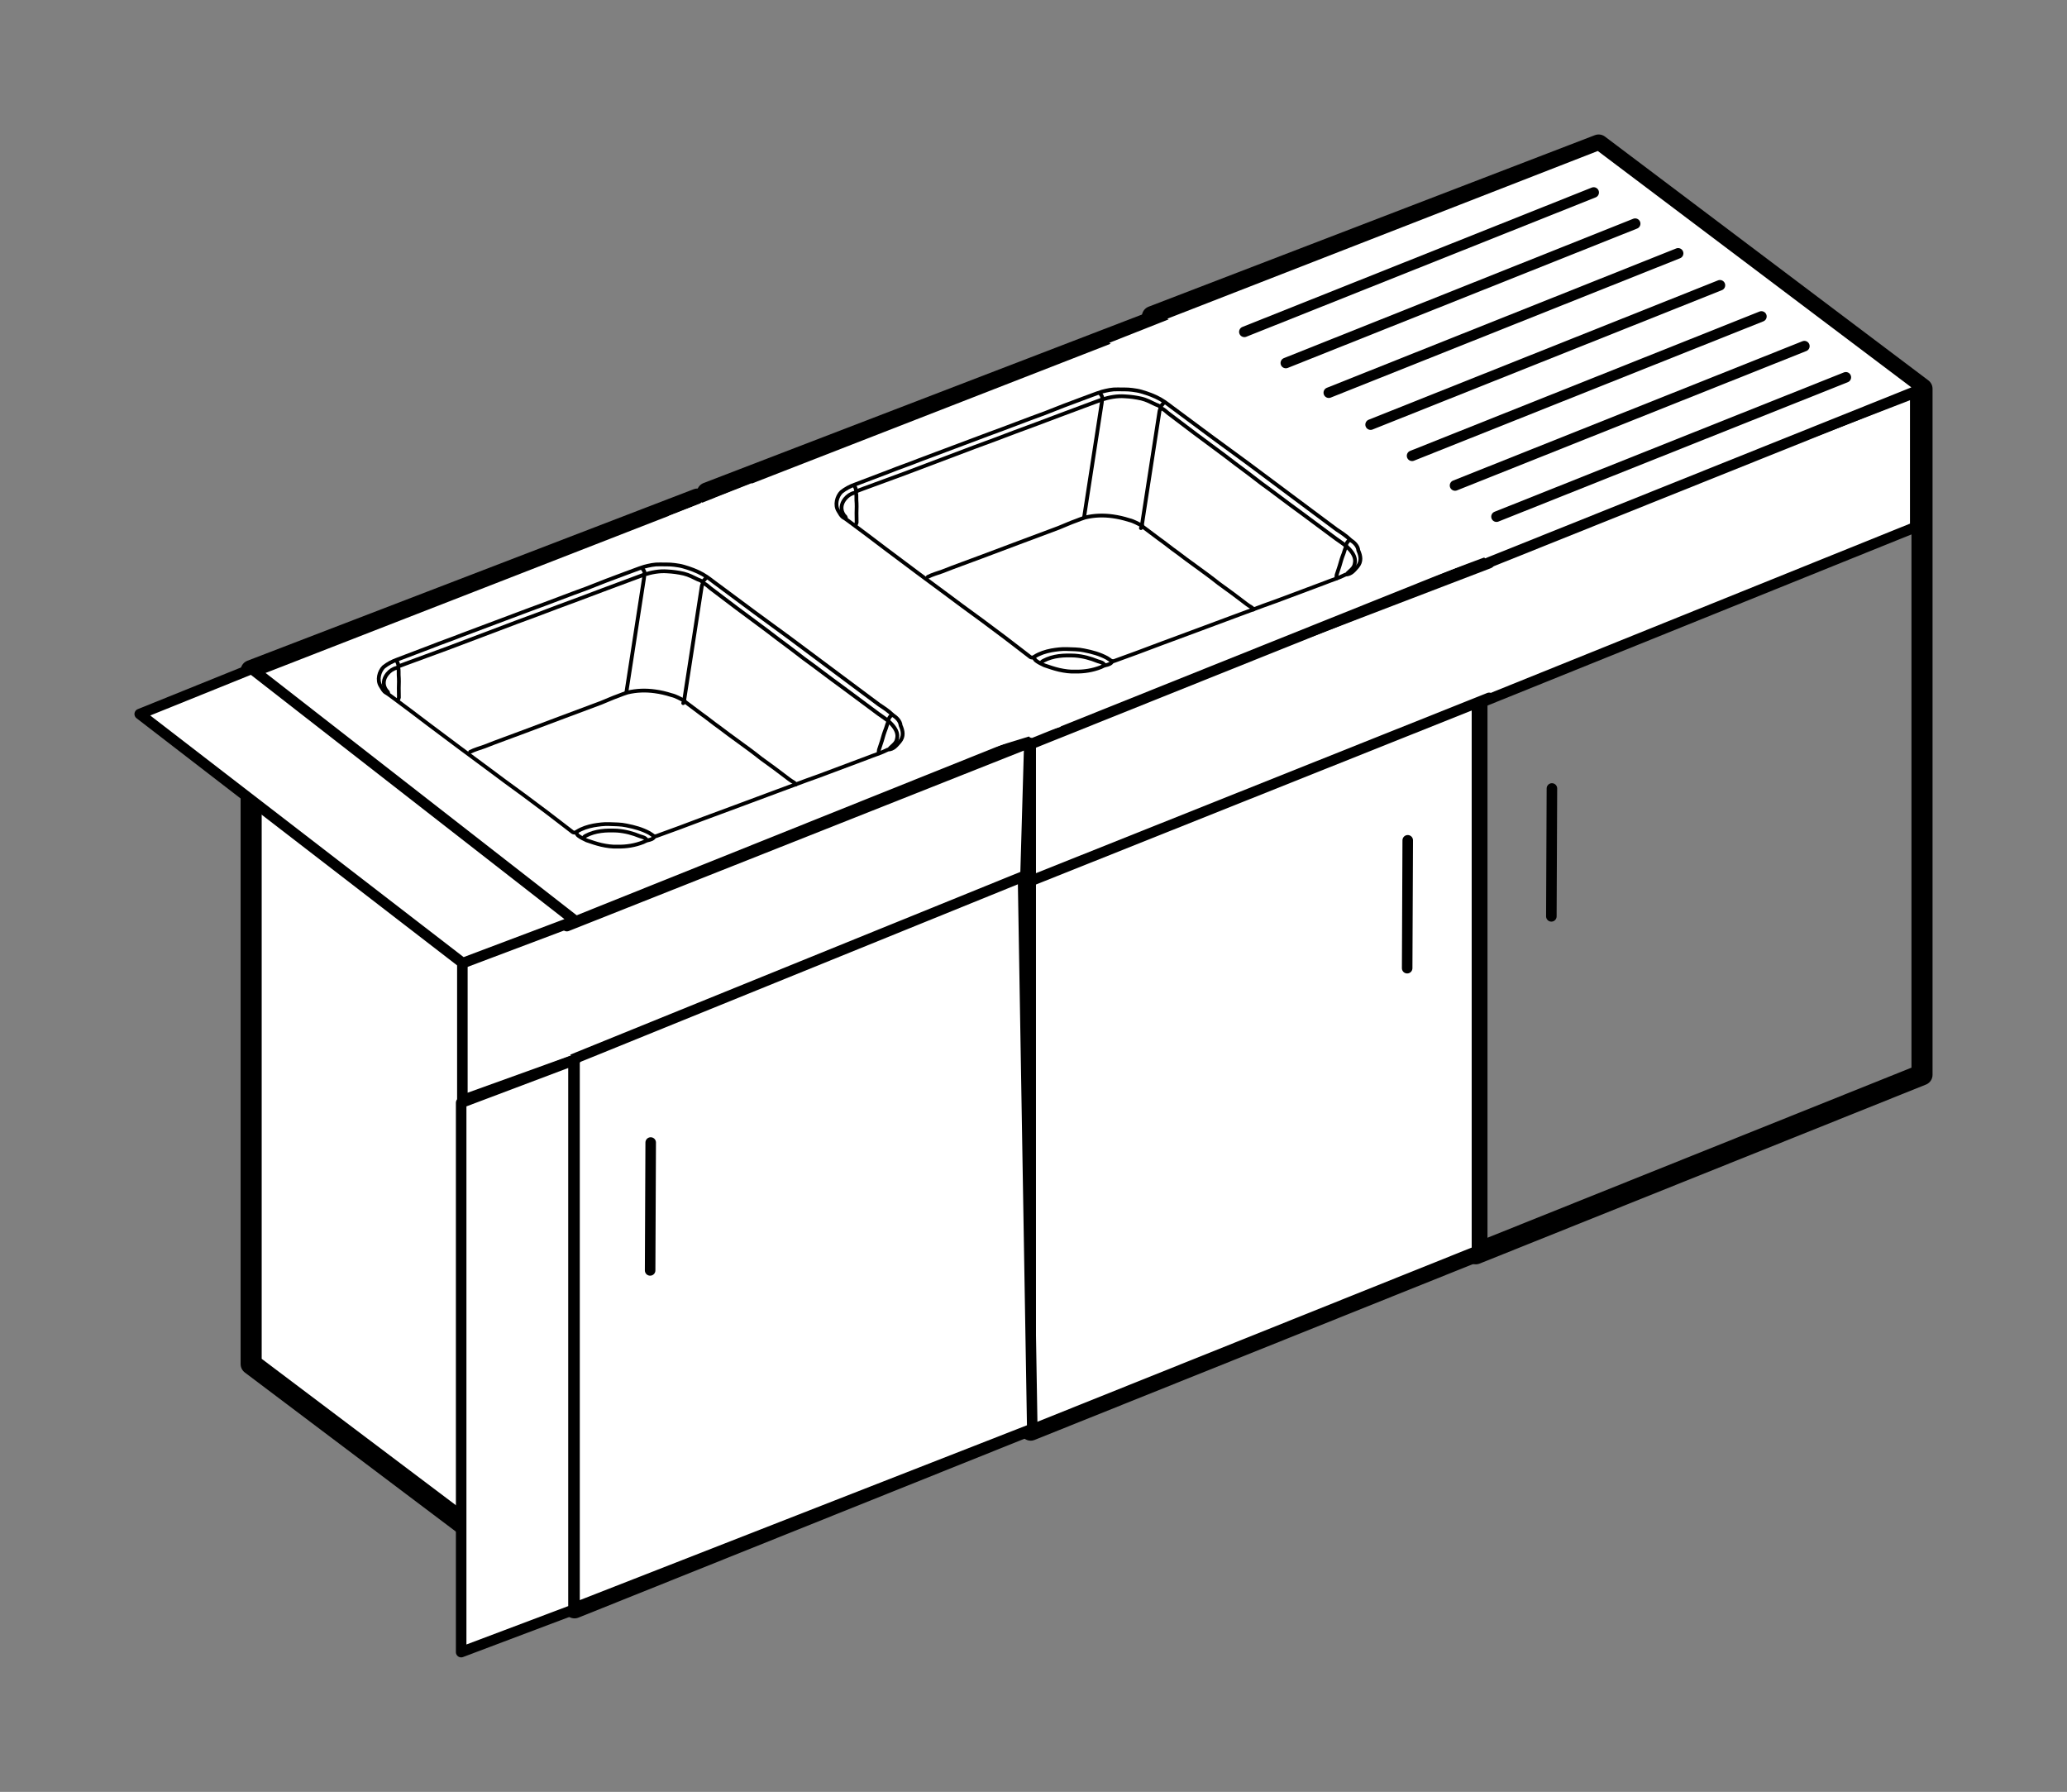 <?xml version="1.0" encoding="UTF-8" standalone="no"?>
<!-- Created with Inkscape (http://www.inkscape.org/) -->

<svg
   xmlns:dc="http://purl.org/dc/elements/1.1/"
   xmlns:cc="http://creativecommons.org/ns#"
   xmlns:rdf="http://www.w3.org/1999/02/22-rdf-syntax-ns#"
   xmlns:svg="http://www.w3.org/2000/svg"
   xmlns="http://www.w3.org/2000/svg"
   xmlns:sodipodi="http://sodipodi.sourceforge.net/DTD/sodipodi-0.dtd"
   xmlns:inkscape="http://www.inkscape.org/namespaces/inkscape"
   width="153.73mm"
   height="133.243mm"
   viewBox="0 0 544.712 472.121"
   id="svg5268"
   version="1.1"
   inkscape:version="0.91 r13725"
   sodipodi:docname="D.svg">
  <rect x="0" y="0" width="544.712" height="472.121" fill="#808080" stroke="none"/>
  <defs
     id="defs5270" />
  <sodipodi:namedview
     id="base"
     pagecolor="#ffffff"
     bordercolor="#666666"
     borderopacity="1.0"
     inkscape:pageopacity="0.0"
     inkscape:pageshadow="2"
     inkscape:zoom="0.35"
     inkscape:cx="299.83223"
     inkscape:cy="253.5285"
     inkscape:document-units="px"
     inkscape:current-layer="layer1"
     showgrid="false"
     inkscape:window-width="798"
     inkscape:window-height="879"
     inkscape:window-x="800"
     inkscape:window-y="19"
     inkscape:window-maximized="0"
     fit-margin-top="10"
     fit-margin-left="10"
     fit-margin-right="10"
     fit-margin-bottom="10" />
  <g
     inkscape:label="Layer 1"
     inkscape:groupmode="layer"
     id="layer1"
     transform="translate(200.166,-279.423)">
    <path
       inkscape:connector-curvature="0"
       style="fill:none;fill-opacity:1;fill-rule:evenodd;stroke:#000000;stroke-width:5.554;stroke-linecap:round;stroke-linejoin:round;stroke-miterlimit:4;stroke-dasharray:none;stroke-opacity:1"
       d="m 221.119,317.633 85.218,64.227 0,180.751 -117.6,47.16 -85.218,-64.227 0,-182.719 z"
       id="path3284-4-0"
       sodipodi:nodetypes="ccccccc" />
    <path
       inkscape:connector-curvature="0"
       style="fill:none;fill-rule:evenodd;stroke:#000000;stroke-width:2.777;stroke-linecap:round;stroke-linejoin:round;stroke-miterlimit:4;stroke-dasharray:none;stroke-opacity:1"
       d="M 306.336,562.611 189.241,608.761 188.736,429.02 306.336,381.86 Z"
       id="path3232-7-9"
       sodipodi:nodetypes="ccccc" />
    <path
       inkscape:connector-curvature="0"
       style="fill:#ffffff;fill-opacity:1;fill-rule:evenodd;stroke:#000000;stroke-width:2.777;stroke-linecap:round;stroke-linejoin:round;stroke-miterlimit:4;stroke-dasharray:none;stroke-opacity:1"
       d="m 304.556,418.33 -115.82,46.744 0,-37.454 115.82,-44.776 z"
       id="path3246-4-7"
       sodipodi:nodetypes="ccccc" />
    <path
       inkscape:connector-curvature="0"
       style="fill:#ffffff;fill-opacity:1;fill-rule:evenodd;stroke:#000000;stroke-width:2.777;stroke-linecap:round;stroke-linejoin:round;stroke-miterlimit:4;stroke-dasharray:none;stroke-opacity:1"
       d="m 306.336,381.86 -85.218,-64.227 -117.509,45.77 85.127,65.617 117.6,-47.16 z"
       id="path3230-9-0"
       sodipodi:nodetypes="ccccc" />
    <path
       inkscape:connector-curvature="0"
       style="fill:none;fill-rule:evenodd;stroke:#000000;stroke-width:2.777;stroke-linecap:round;stroke-linejoin:round;stroke-miterlimit:4;stroke-dasharray:none;stroke-opacity:1"
       d="m 208.659,520.865 0.149,-33.695"
       id="path3280-6-6-1"
       sodipodi:nodetypes="cc" />
    <path
       inkscape:connector-curvature="0"
       style="fill:#ffffff;fill-opacity:1;fill-rule:evenodd;stroke:#000000;stroke-width:5.554;stroke-linecap:round;stroke-linejoin:round;stroke-miterlimit:4;stroke-dasharray:none;stroke-opacity:1"
       d="m 103.835,364.096 85.218,64.227 0,180.751 -117.6,47.16 -85.218,-64.227 0,-182.719 z"
       id="path3284-7"
       sodipodi:nodetypes="ccccccc" />
    <path
       inkscape:connector-curvature="0"
       style="fill:#ffffff;fill-rule:evenodd;stroke:#000000;stroke-width:2.777;stroke-linecap:round;stroke-linejoin:round;stroke-miterlimit:4;stroke-dasharray:none;stroke-opacity:1"
       d="m 189.053,609.074 -117.6,47.16 0,-180.751 117.6,-47.16 z"
       id="path3232-79"
       sodipodi:nodetypes="ccccc" />
    <path
       inkscape:connector-curvature="0"
       style="fill:#ffffff;fill-opacity:1;fill-rule:evenodd;stroke:#000000;stroke-width:2.777;stroke-linecap:round;stroke-linejoin:round;stroke-miterlimit:4;stroke-dasharray:none;stroke-opacity:1"
       d="m 192.262,463.298 -120.81,48.239 0,-37.454 120.81,-46.271"
       id="path3246-2"
       sodipodi:nodetypes="cccc" />
    <path
       inkscape:connector-curvature="0"
       style="fill:#ffffff;fill-opacity:1;fill-rule:evenodd;stroke:#000000;stroke-width:2.777;stroke-linecap:round;stroke-linejoin:round;stroke-miterlimit:4;stroke-dasharray:none;stroke-opacity:1"
       d="M 71.453,475.483 189.053,428.322 103.835,364.096 -13.674,409.866"
       id="path3230-97"
       sodipodi:nodetypes="cccc" />
    <path
       inkscape:connector-curvature="0"
       style="fill:#ffffff;fill-rule:evenodd;stroke:#000000;stroke-width:2.777;stroke-linecap:round;stroke-linejoin:round;stroke-miterlimit:4;stroke-dasharray:none;stroke-opacity:1"
       d="m 170.661,534.522 0.149,-33.695"
       id="path3280-6-0"
       sodipodi:nodetypes="cc" />
    <path
       inkscape:connector-curvature="0"
       style="fill:#ffffff;fill-opacity:1;fill-rule:evenodd;stroke:#000000;stroke-width:5.554;stroke-linecap:round;stroke-linejoin:round;stroke-miterlimit:4;stroke-dasharray:none;stroke-opacity:1"
       d="m -16.38,410.919 85.218,64.227 0,180.751 -117.6,47.16 -85.218,-64.227 0,-182.719 z"
       id="path3284-4"
       sodipodi:nodetypes="ccccccc" />
    <path
       inkscape:connector-curvature="0"
       style="fill:#ffffff;fill-rule:evenodd;stroke:#000000;stroke-width:2.777;stroke-linecap:round;stroke-linejoin:round;stroke-miterlimit:4;stroke-dasharray:none;stroke-opacity:1"
       d="m 71.868,655.897 -120.631,47.16 0,-180.751 117.6,-47.16 z"
       id="path3232-7"
       sodipodi:nodetypes="ccccc" />
    <path
       inkscape:connector-curvature="0"
       style="fill:#ffffff;fill-opacity:1;fill-rule:evenodd;stroke:#000000;stroke-width:2.777;stroke-linecap:round;stroke-linejoin:round;stroke-miterlimit:4;stroke-dasharray:none;stroke-opacity:1"
       d="M -50.783,523.432 71.098,475.12 70.087,510.101 -51.288,559.37"
       id="path3246-4"
       sodipodi:nodetypes="cccc" />
    <path
       inkscape:connector-curvature="0"
       style="fill:#ffffff;fill-opacity:1;fill-rule:evenodd;stroke:#000000;stroke-width:2.777;stroke-linecap:round;stroke-linejoin:round;stroke-miterlimit:4;stroke-dasharray:none;stroke-opacity:1"
       d="m -16.38,410.919 -117.509,45.77 85.127,65.617 117.6,-47.16"
       id="path3230-9"
       sodipodi:nodetypes="cccc" />
    <path
       inkscape:connector-curvature="0"
       style="fill:#ffffff;fill-rule:evenodd;stroke:#000000;stroke-width:2.777;stroke-linecap:round;stroke-linejoin:round;stroke-miterlimit:4;stroke-dasharray:none;stroke-opacity:1"
       d="m -28.84,614.151 0.149,-33.695"
       id="path3280-6-6"
       sodipodi:nodetypes="cc" />
    <g
       id="g4451"
       transform="translate(172.857,10)"
       style="stroke-width:1;stroke-miterlimit:100;stroke-dasharray:none">
      <path
         style="fill:none;stroke:#000000;stroke-width:1;stroke-linecap:round;stroke-linejoin:round;stroke-miterlimit:100;stroke-dasharray:none"
         inkscape:connector-curvature="0"
         id="path4436-3"
         d="m -17.139,411.689 c -1.086,-1.064 -2.347,-1.891 -3.608,-2.718 -3.608,-2.718 -7.353,-5.455 -10.961,-8.174 -4.113,-3.049 -8.342,-6.245 -12.455,-9.294 -3.124,-2.259 -6.111,-4.5 -9.235,-6.76 -3.24,-2.406 -6.48,-4.812 -9.72,-7.218 -1.378,-0.974 -2.599,-2.057 -4.133,-2.921 -1.533,-0.864 -3.242,-1.491 -4.971,-1.989 -0.796,-0.24 -1.613,-0.352 -2.429,-0.464 -1.36,-0.186 -2.624,-0.098 -3.868,-0.138 -1.38,-0.058 -2.82,0.268 -4.123,0.612 -1.751,0.545 -3.386,1.237 -5.001,1.8 -3.386,1.237 -6.636,2.492 -10.042,3.857 -5.001,1.8 -9.886,3.747 -14.887,5.548 -6.052,2.31 -12.085,4.493 -18.137,6.803 -2.666,1.074 -5.449,2.001 -8.115,3.074 -2.958,1.164 -5.896,2.201 -8.854,3.365 -1.323,0.473 -2.53,1.092 -3.641,1.987 -1.15,1.151 -1.778,3.419 -0.772,4.996 0.445,0.715 0.754,1.412 1.395,1.761 0.641,0.349 1.125,0.808 1.63,1.139 3.24,2.406 6.48,4.812 9.584,7.2 2.735,2.075 5.607,4.169 8.342,6.245 2.988,2.241 6.111,4.5 9.099,6.741 3.356,2.553 6.868,4.996 10.224,7.549 2.367,1.763 4.734,3.527 6.964,5.271 0.989,0.79 2.115,1.598 3.104,2.388 0.485,0.459 0.913,0.387 1.38,0.058 1.383,-0.857 2.842,-1.311 4.417,-1.619 1.284,-0.217 2.703,-0.414 4.083,-0.356 1.516,0.077 3.052,0.026 4.529,0.359 2.157,0.426 4.158,0.962 6.079,2.01 0.252,0.165 0.505,0.331 0.757,0.496 0.485,0.459 0.913,0.387 1.36,0.186 1.907,-0.654 3.834,-1.437 5.741,-2.091 2.219,-0.873 4.417,-1.619 6.636,-2.492 3.094,-1.146 6.188,-2.292 9.282,-3.438 3.386,-1.237 6.636,-2.492 10.022,-3.729 1.323,-0.473 2.802,-1.055 4.125,-1.528 2.355,-0.855 4.573,-1.728 6.772,-2.473 4.125,-1.528 8.407,-3.165 12.532,-4.693 1.927,-0.783 3.814,-1.309 5.624,-2.238 1.536,-0.051 2.258,-1.13 3.097,-2.061 1.19,-1.407 0.863,-2.89 0.245,-4.283 -0.094,-1.19 -1.063,-2.108 -2.072,-2.769"
         stroke-miterlimit="10" />
      <path
         style="fill:none;stroke:#000000;stroke-width:1;stroke-linecap:round;stroke-linejoin:round;stroke-miterlimit:100;stroke-dasharray:none"
         inkscape:connector-curvature="0"
         id="path4452-6"
         d="m -82.686,374.713 c -1.031,0.382 -2.063,0.764 -3.094,1.146 -2.646,0.946 -5.313,2.019 -7.959,2.965 -3.989,1.546 -7.959,2.965 -11.793,4.402 -3.542,1.346 -7.084,2.692 -10.761,4.02 -6.052,2.31 -12.24,4.602 -18.293,6.912 -3.678,1.327 -7.22,2.674 -10.897,4.001 -0.584,0.182 -1.187,0.491 -1.771,0.673"
         stroke-miterlimit="10" />
      <path
         style="fill:none;stroke:#000000;stroke-width:1;stroke-linecap:round;stroke-linejoin:round;stroke-miterlimit:100;stroke-dasharray:none"
         inkscape:connector-curvature="0"
         id="path4464-6"
         d="m -67.063,376.984 c 0.796,0.24 1.261,0.827 1.882,1.304 2.367,1.763 4.598,3.508 6.964,5.271 3.608,2.718 7.237,5.308 10.709,8.008 2.367,1.763 4.734,3.527 6.964,5.271 3.376,2.425 6.596,4.959 9.972,7.384 3.24,2.406 6.48,4.812 9.72,7.218 1.378,0.974 2.775,1.819 3.821,3.14 0.814,1.027 1.335,2.145 1.002,3.408 -0.139,0.897 -0.782,1.463 -1.425,2.029 -0.176,0.238 -0.467,0.328 -0.507,0.585"
         stroke-miterlimit="10" />
      <path
         style="fill:none;stroke:#000000;stroke-width:1;stroke-linecap:round;stroke-linejoin:round;stroke-miterlimit:100;stroke-dasharray:none"
         inkscape:connector-curvature="0"
         id="path4478-3"
         d="m -72.104,407.82 c 0.04,-0.256 0.079,-0.512 0.099,-0.641 1.524,-9.864 3.028,-19.6 4.552,-29.464 0.059,-0.384 0.371,-0.603 0.158,-1.025 -0.213,-0.422 -0.757,-0.496 -1.145,-0.68 -1.165,-0.552 -2.446,-1.251 -3.786,-1.565 -1.477,-0.333 -2.837,-0.52 -4.353,-0.596 -2.06,-0.151 -4.064,0.228 -6.107,0.864 0.097,0.275 0.037,0.659 -0.022,1.043 -1.504,9.736 -3.028,19.6 -4.532,29.336 -0.04,0.256 -0.079,0.512 -0.099,0.641"
         stroke-miterlimit="10" />
      <path
         sodipodi:nodetypes="cccsccccccc"
         style="fill:none;stroke:#000000;stroke-width:1;stroke-linecap:round;stroke-linejoin:round;stroke-miterlimit:100;stroke-dasharray:none"
         inkscape:connector-curvature="0"
         id="path4480-1"
         d="m -72.359,408.57 c 0.04,-0.256 0.195,-0.366 0.371,-0.603 -1.165,-0.552 -2.174,-1.214 -3.514,-1.528 -1.457,-0.461 -2.797,-0.776 -4.294,-0.981 -2.449,-0.335 -4.82,-0.268 -7.271,0.312 -0.876,0.272 -1.615,0.564 -2.355,0.855 -1.615,0.564 -3.114,1.274 -4.593,1.856 -3.542,1.346 -7.22,2.674 -10.761,4.02 -3.094,1.146 -6.344,2.401 -9.438,3.547 -3.542,1.346 -7.064,2.564 -10.469,3.929 -1.323,0.473 -2.627,0.817 -3.834,1.437"
         stroke-miterlimit="10" />
      <path
         style="fill:none;stroke:#000000;stroke-width:1;stroke-linecap:round;stroke-linejoin:round;stroke-miterlimit:100;stroke-dasharray:none"
         inkscape:connector-curvature="0"
         id="path4482-3"
         d="m -72.008,408.095 c 1.494,1.12 2.988,2.241 4.481,3.361 1.63,1.139 3.104,2.388 4.734,3.527 1.61,1.267 3.24,2.406 4.986,3.692 1.998,1.451 3.997,2.902 5.975,4.482 2.503,1.782 4.87,3.545 7.353,5.455 0.369,0.312 0.757,0.496 1.261,0.827 0.252,0.165 0.368,0.312 0.465,0.587"
         stroke-miterlimit="10" />
      <path
         style="fill:none;stroke:#000000;stroke-width:1;stroke-linecap:round;stroke-linejoin:round;stroke-miterlimit:100;stroke-dasharray:none"
         inkscape:connector-curvature="0"
         id="path4504-4"
         d="m -81.964,444.668 c -0.309,-0.696 -1.125,-0.808 -1.786,-1.03 -1.961,-0.792 -3.826,-1.309 -6.022,-1.479 -2.896,-0.135 -5.696,0.004 -8.266,1.353 -0.156,0.11 -0.448,0.2 -0.487,0.457"
         stroke-miterlimit="10" />
      <path
         style="fill:none;stroke:#000000;stroke-width:1;stroke-linecap:round;stroke-linejoin:round;stroke-miterlimit:100;stroke-dasharray:none"
         inkscape:connector-curvature="0"
         id="path4506-4"
         d="m -79.862,443.647 c -0.391,0.731 -1.111,0.894 -1.83,1.057 -0.428,0.072 -0.74,0.291 -1.187,0.491 -2.219,0.873 -4.494,1.216 -6.71,1.174 -1.4,0.07 -2.896,-0.135 -4.373,-0.468 -1.34,-0.315 -2.525,-0.738 -3.846,-1.181 -0.777,-0.368 -1.553,-0.736 -2.174,-1.214 -0.252,-0.165 -0.349,-0.44 -0.581,-0.734"
         stroke-miterlimit="10" />
      <path
         style="fill:none;stroke:#000000;stroke-width:1;stroke-linecap:round;stroke-linejoin:round;stroke-miterlimit:100;stroke-dasharray:none"
         inkscape:connector-curvature="0"
         id="path4532-6"
         d="m -18.232,413.37 c -0.371,0.603 -0.47,1.244 -0.705,1.866 -0.45,1.116 -0.745,2.122 -1.059,3.256 -0.255,0.75 -0.529,1.628 -0.784,2.378 -0.04,0.256 -0.099,0.641 -0.003,0.915"
         stroke-miterlimit="10" />
      <path
         style="fill:none;stroke:#000000;stroke-width:1;stroke-linecap:round;stroke-linejoin:round;stroke-miterlimit:100;stroke-dasharray:none"
         inkscape:connector-curvature="0"
         id="path4534-9"
         d="m -147.449,399.197 c 0.173,0.678 0.074,1.318 0.111,1.977 0.094,1.19 0.072,2.234 0.029,3.405 0.017,0.787 0.015,1.703 0.032,2.49 -0.04,0.256 -0.215,0.494 -0.255,0.75"
         stroke-miterlimit="10" />
      <path
         style="fill:none;stroke:#000000;stroke-width:1;stroke-linecap:round;stroke-linejoin:round;stroke-miterlimit:100;stroke-dasharray:none"
         inkscape:connector-curvature="0"
         id="path4542-7"
         d="m -147.989,397.292 c 0.232,0.293 0.445,0.715 0.522,1.118 0.097,0.275 0.173,0.678 -0.411,0.859 -1.012,0.254 -1.791,0.801 -2.473,1.623 -1.034,1.297 -1.271,2.835 -0.245,4.283 0.232,0.293 0.621,0.477 0.425,0.843"
         stroke-miterlimit="10" />
      <path
         style="fill:none;stroke:#000000;stroke-width:1;stroke-linecap:round;stroke-linejoin:round;stroke-miterlimit:100;stroke-dasharray:none"
         inkscape:connector-curvature="0"
         id="path4614-0"
         d="m -17.275,411.67 c -0.603,0.31 -0.819,0.804 -1.034,1.297"
         stroke-miterlimit="10" />
      <path
         style="fill:none;stroke:#000000;stroke-width:1;stroke-linecap:round;stroke-linejoin:round;stroke-miterlimit:100;stroke-dasharray:none"
         inkscape:connector-curvature="0"
         id="path4616-3"
         d="m -83.129,373.082 c 0.349,0.44 0.697,0.88 0.598,1.521"
         stroke-miterlimit="10" />
      <path
         style="fill:none;stroke:#000000;stroke-width:1;stroke-linecap:round;stroke-linejoin:round;stroke-miterlimit:100;stroke-dasharray:none"
         inkscape:connector-curvature="0"
         id="path4622-1"
         d="m -66.125,375.412 c -0.467,0.328 -0.683,0.822 -1.15,1.151"
         stroke-miterlimit="10" />
    </g>
    <path
       inkscape:connector-curvature="0"
       style="fill:#ffffff;fill-opacity:1;fill-rule:evenodd;stroke:#000000;stroke-width:2.777;stroke-linecap:round;stroke-linejoin:round;stroke-miterlimit:4;stroke-dasharray:none;stroke-opacity:1"
       d="m -48.499,558.566 -29.82,10.744 0,-37.454"
       id="path3246-4-1"
       sodipodi:nodetypes="ccc" />
    <path
       inkscape:connector-curvature="0"
       style="fill:#ffffff;fill-rule:evenodd;stroke:#000000;stroke-width:2.777;stroke-linecap:round;stroke-linejoin:round;stroke-miterlimit:4;stroke-dasharray:none;stroke-opacity:1"
       d="m -49.038,703.562 -29.6,11.16 0,-144.751 29.6,-11.16 z"
       id="path3232-7-1"
       sodipodi:nodetypes="ccccc" />
    <path
       inkscape:connector-curvature="0"
       style="fill:#ffffff;fill-opacity:1;fill-rule:evenodd;stroke:#000000;stroke-width:2.777;stroke-linecap:round;stroke-linejoin:round;stroke-miterlimit:4;stroke-dasharray:none;stroke-opacity:1"
       d="m -48.617,522.014 -85.218,-66.369 -29.509,11.913 85.127,65.617 z"
       id="path3230-9-0-2"
       sodipodi:nodetypes="ccccc" />
    <path
       inkscape:connector-curvature="0"
       style="fill:none;fill-rule:evenodd;stroke:#000000;stroke-width:2.777;stroke-linecap:round;stroke-linejoin:round;stroke-miterlimit:4;stroke-dasharray:none;stroke-opacity:1"
       d="m 286.263,378.838 -92.059,36.714"
       id="path3280-7-9-2"
       sodipodi:nodetypes="cc" />
    <path
       inkscape:connector-curvature="0"
       style="fill:none;fill-rule:evenodd;stroke:#000000;stroke-width:2.777;stroke-linecap:round;stroke-linejoin:round;stroke-miterlimit:4;stroke-dasharray:none;stroke-opacity:1"
       d="m 275.335,370.624 -92.059,36.714"
       id="path3280-7-9-2-6"
       sodipodi:nodetypes="cc" />
    <path
       inkscape:connector-curvature="0"
       style="fill:none;fill-rule:evenodd;stroke:#000000;stroke-width:2.777;stroke-linecap:round;stroke-linejoin:round;stroke-miterlimit:4;stroke-dasharray:none;stroke-opacity:1"
       d="m 264.013,362.802 -92.059,36.714"
       id="path3280-7-9-2-2"
       sodipodi:nodetypes="cc" />
    <path
       inkscape:connector-curvature="0"
       style="fill:none;fill-rule:evenodd;stroke:#000000;stroke-width:2.777;stroke-linecap:round;stroke-linejoin:round;stroke-miterlimit:4;stroke-dasharray:none;stroke-opacity:1"
       d="m 253.085,354.588 -92.059,36.714"
       id="path3280-7-9-2-6-6"
       sodipodi:nodetypes="cc" />
    <path
       inkscape:connector-curvature="0"
       style="fill:none;fill-rule:evenodd;stroke:#000000;stroke-width:2.777;stroke-linecap:round;stroke-linejoin:round;stroke-miterlimit:4;stroke-dasharray:none;stroke-opacity:1"
       d="m 242.067,346.177 -92.059,36.714"
       id="path3280-7-9-2-6-0"
       sodipodi:nodetypes="cc" />
    <path
       inkscape:connector-curvature="0"
       style="fill:none;fill-rule:evenodd;stroke:#000000;stroke-width:2.777;stroke-linecap:round;stroke-linejoin:round;stroke-miterlimit:4;stroke-dasharray:none;stroke-opacity:1"
       d="M 230.745,338.356 138.686,375.07"
       id="path3280-7-9-2-2-6"
       sodipodi:nodetypes="cc" />
    <path
       inkscape:connector-curvature="0"
       style="fill:none;fill-rule:evenodd;stroke:#000000;stroke-width:2.777;stroke-linecap:round;stroke-linejoin:round;stroke-miterlimit:4;stroke-dasharray:none;stroke-opacity:1"
       d="M 219.817,330.141 127.758,366.856"
       id="path3280-7-9-2-6-6-5"
       sodipodi:nodetypes="cc" />
    <g
       id="g4451-7"
       transform="translate(52.236,56.119)"
       style="stroke-width:1;stroke-miterlimit:100;stroke-dasharray:none">
      <path
         style="fill:none;stroke:#000000;stroke-width:1;stroke-linecap:round;stroke-linejoin:round;stroke-miterlimit:100;stroke-dasharray:none"
         inkscape:connector-curvature="0"
         id="path4436-3-0"
         d="m -17.139,411.689 c -1.086,-1.064 -2.347,-1.891 -3.608,-2.718 -3.608,-2.718 -7.353,-5.455 -10.961,-8.174 -4.113,-3.049 -8.342,-6.245 -12.455,-9.294 -3.124,-2.259 -6.111,-4.5 -9.235,-6.76 -3.24,-2.406 -6.48,-4.812 -9.72,-7.218 -1.378,-0.974 -2.599,-2.057 -4.133,-2.921 -1.533,-0.864 -3.242,-1.491 -4.971,-1.989 -0.796,-0.24 -1.613,-0.352 -2.429,-0.464 -1.36,-0.186 -2.624,-0.098 -3.868,-0.138 -1.38,-0.058 -2.82,0.268 -4.123,0.612 -1.751,0.545 -3.386,1.237 -5.001,1.8 -3.386,1.237 -6.636,2.492 -10.042,3.857 -5.001,1.8 -9.886,3.747 -14.887,5.548 -6.052,2.31 -12.085,4.493 -18.137,6.803 -2.666,1.074 -5.449,2.001 -8.115,3.074 -2.958,1.164 -5.896,2.201 -8.854,3.365 -1.323,0.473 -2.53,1.092 -3.641,1.987 -1.15,1.151 -1.778,3.419 -0.772,4.996 0.445,0.715 0.754,1.412 1.395,1.761 0.641,0.349 1.125,0.808 1.63,1.139 3.24,2.406 6.48,4.812 9.584,7.2 2.735,2.075 5.607,4.169 8.342,6.245 2.988,2.241 6.111,4.5 9.099,6.741 3.356,2.553 6.868,4.996 10.224,7.549 2.367,1.763 4.734,3.527 6.964,5.271 0.989,0.79 2.115,1.598 3.104,2.388 0.485,0.459 0.913,0.387 1.38,0.058 1.383,-0.857 2.842,-1.311 4.417,-1.619 1.284,-0.217 2.703,-0.414 4.083,-0.356 1.516,0.077 3.052,0.026 4.529,0.359 2.157,0.426 4.158,0.962 6.079,2.01 0.252,0.165 0.505,0.331 0.757,0.496 0.485,0.459 0.913,0.387 1.36,0.186 1.907,-0.654 3.834,-1.437 5.741,-2.091 2.219,-0.873 4.417,-1.619 6.636,-2.492 3.094,-1.146 6.188,-2.292 9.282,-3.438 3.386,-1.237 6.636,-2.492 10.022,-3.729 1.323,-0.473 2.802,-1.055 4.125,-1.528 2.355,-0.855 4.573,-1.728 6.772,-2.473 4.125,-1.528 8.407,-3.165 12.532,-4.693 1.927,-0.783 3.814,-1.309 5.624,-2.238 1.536,-0.051 2.258,-1.13 3.097,-2.061 1.19,-1.407 0.863,-2.89 0.245,-4.283 -0.094,-1.19 -1.063,-2.108 -2.072,-2.769"
         stroke-miterlimit="10" />
      <path
         style="fill:none;stroke:#000000;stroke-width:1;stroke-linecap:round;stroke-linejoin:round;stroke-miterlimit:100;stroke-dasharray:none"
         inkscape:connector-curvature="0"
         id="path4452-6-9"
         d="m -82.686,374.713 c -1.031,0.382 -2.063,0.764 -3.094,1.146 -2.646,0.946 -5.313,2.019 -7.959,2.965 -3.989,1.546 -7.959,2.965 -11.793,4.402 -3.542,1.346 -7.084,2.692 -10.761,4.02 -6.052,2.31 -12.24,4.602 -18.293,6.912 -3.678,1.327 -7.22,2.674 -10.897,4.001 -0.584,0.182 -1.187,0.491 -1.771,0.673"
         stroke-miterlimit="10" />
      <path
         style="fill:none;stroke:#000000;stroke-width:1;stroke-linecap:round;stroke-linejoin:round;stroke-miterlimit:100;stroke-dasharray:none"
         inkscape:connector-curvature="0"
         id="path4464-6-5"
         d="m -67.063,376.984 c 0.796,0.24 1.261,0.827 1.882,1.304 2.367,1.763 4.598,3.508 6.964,5.271 3.608,2.718 7.237,5.308 10.709,8.008 2.367,1.763 4.734,3.527 6.964,5.271 3.376,2.425 6.596,4.959 9.972,7.384 3.24,2.406 6.48,4.812 9.72,7.218 1.378,0.974 2.775,1.819 3.821,3.14 0.814,1.027 1.335,2.145 1.002,3.408 -0.139,0.897 -0.782,1.463 -1.425,2.029 -0.176,0.238 -0.467,0.328 -0.507,0.585"
         stroke-miterlimit="10" />
      <path
         style="fill:none;stroke:#000000;stroke-width:1;stroke-linecap:round;stroke-linejoin:round;stroke-miterlimit:100;stroke-dasharray:none"
         inkscape:connector-curvature="0"
         id="path4478-3-2"
         d="m -72.104,407.82 c 0.04,-0.256 0.079,-0.512 0.099,-0.641 1.524,-9.864 3.028,-19.6 4.552,-29.464 0.059,-0.384 0.371,-0.603 0.158,-1.025 -0.213,-0.422 -0.757,-0.496 -1.145,-0.68 -1.165,-0.552 -2.446,-1.251 -3.786,-1.565 -1.477,-0.333 -2.837,-0.52 -4.353,-0.596 -2.06,-0.151 -4.064,0.228 -6.107,0.864 0.097,0.275 0.037,0.659 -0.022,1.043 -1.504,9.736 -3.028,19.6 -4.532,29.336 -0.04,0.256 -0.079,0.512 -0.099,0.641"
         stroke-miterlimit="10" />
      <path
         sodipodi:nodetypes="cccsccccccc"
         style="fill:none;stroke:#000000;stroke-width:1;stroke-linecap:round;stroke-linejoin:round;stroke-miterlimit:100;stroke-dasharray:none"
         inkscape:connector-curvature="0"
         id="path4480-1-4"
         d="m -72.359,408.57 c 0.04,-0.256 0.195,-0.366 0.371,-0.603 -1.165,-0.552 -2.174,-1.214 -3.514,-1.528 -1.457,-0.461 -2.797,-0.776 -4.294,-0.981 -2.449,-0.335 -4.82,-0.268 -7.271,0.312 -0.876,0.272 -1.615,0.564 -2.355,0.855 -1.615,0.564 -3.114,1.274 -4.593,1.856 -3.542,1.346 -7.22,2.674 -10.761,4.02 -3.094,1.146 -6.344,2.401 -9.438,3.547 -3.542,1.346 -7.064,2.564 -10.469,3.929 -1.323,0.473 -2.627,0.817 -3.834,1.437"
         stroke-miterlimit="10" />
      <path
         style="fill:none;stroke:#000000;stroke-width:1;stroke-linecap:round;stroke-linejoin:round;stroke-miterlimit:100;stroke-dasharray:none"
         inkscape:connector-curvature="0"
         id="path4482-3-9"
         d="m -72.008,408.095 c 1.494,1.12 2.988,2.241 4.481,3.361 1.63,1.139 3.104,2.388 4.734,3.527 1.61,1.267 3.24,2.406 4.986,3.692 1.998,1.451 3.997,2.902 5.975,4.482 2.503,1.782 4.87,3.545 7.353,5.455 0.369,0.312 0.757,0.496 1.261,0.827 0.252,0.165 0.368,0.312 0.465,0.587"
         stroke-miterlimit="10" />
      <path
         style="fill:none;stroke:#000000;stroke-width:1;stroke-linecap:round;stroke-linejoin:round;stroke-miterlimit:100;stroke-dasharray:none"
         inkscape:connector-curvature="0"
         id="path4504-4-0"
         d="m -81.964,444.668 c -0.309,-0.696 -1.125,-0.808 -1.786,-1.03 -1.961,-0.792 -3.826,-1.309 -6.022,-1.479 -2.896,-0.135 -5.696,0.004 -8.266,1.353 -0.156,0.11 -0.448,0.2 -0.487,0.457"
         stroke-miterlimit="10" />
      <path
         style="fill:none;stroke:#000000;stroke-width:1;stroke-linecap:round;stroke-linejoin:round;stroke-miterlimit:100;stroke-dasharray:none"
         inkscape:connector-curvature="0"
         id="path4506-4-7"
         d="m -79.862,443.647 c -0.391,0.731 -1.111,0.894 -1.83,1.057 -0.428,0.072 -0.74,0.291 -1.187,0.491 -2.219,0.873 -4.494,1.216 -6.71,1.174 -1.4,0.07 -2.896,-0.135 -4.373,-0.468 -1.34,-0.315 -2.525,-0.738 -3.846,-1.181 -0.777,-0.368 -1.553,-0.736 -2.174,-1.214 -0.252,-0.165 -0.349,-0.44 -0.581,-0.734"
         stroke-miterlimit="10" />
      <path
         style="fill:none;stroke:#000000;stroke-width:1;stroke-linecap:round;stroke-linejoin:round;stroke-miterlimit:100;stroke-dasharray:none"
         inkscape:connector-curvature="0"
         id="path4532-6-2"
         d="m -18.232,413.37 c -0.371,0.603 -0.47,1.244 -0.705,1.866 -0.45,1.116 -0.745,2.122 -1.059,3.256 -0.255,0.75 -0.529,1.628 -0.784,2.378 -0.04,0.256 -0.099,0.641 -0.003,0.915"
         stroke-miterlimit="10" />
      <path
         style="fill:none;stroke:#000000;stroke-width:1;stroke-linecap:round;stroke-linejoin:round;stroke-miterlimit:100;stroke-dasharray:none"
         inkscape:connector-curvature="0"
         id="path4534-9-0"
         d="m -147.449,399.197 c 0.173,0.678 0.074,1.318 0.111,1.977 0.094,1.19 0.072,2.234 0.029,3.405 0.017,0.787 0.015,1.703 0.032,2.49 -0.04,0.256 -0.215,0.494 -0.255,0.75"
         stroke-miterlimit="10" />
      <path
         style="fill:none;stroke:#000000;stroke-width:1;stroke-linecap:round;stroke-linejoin:round;stroke-miterlimit:100;stroke-dasharray:none"
         inkscape:connector-curvature="0"
         id="path4542-7-4"
         d="m -147.989,397.292 c 0.232,0.293 0.445,0.715 0.522,1.118 0.097,0.275 0.173,0.678 -0.411,0.859 -1.012,0.254 -1.791,0.801 -2.473,1.623 -1.034,1.297 -1.271,2.835 -0.245,4.283 0.232,0.293 0.621,0.477 0.425,0.843"
         stroke-miterlimit="10" />
      <path
         style="fill:none;stroke:#000000;stroke-width:1;stroke-linecap:round;stroke-linejoin:round;stroke-miterlimit:100;stroke-dasharray:none"
         inkscape:connector-curvature="0"
         id="path4614-0-8"
         d="m -17.275,411.67 c -0.603,0.31 -0.819,0.804 -1.034,1.297"
         stroke-miterlimit="10" />
      <path
         style="fill:none;stroke:#000000;stroke-width:1;stroke-linecap:round;stroke-linejoin:round;stroke-miterlimit:100;stroke-dasharray:none"
         inkscape:connector-curvature="0"
         id="path4616-3-5"
         d="m -83.129,373.082 c 0.349,0.44 0.697,0.88 0.598,1.521"
         stroke-miterlimit="10" />
      <path
         style="fill:none;stroke:#000000;stroke-width:1;stroke-linecap:round;stroke-linejoin:round;stroke-miterlimit:100;stroke-dasharray:none"
         inkscape:connector-curvature="0"
         id="path4622-1-7"
         d="m -66.125,375.412 c -0.467,0.328 -0.683,0.822 -1.15,1.151"
         stroke-miterlimit="10" />
    </g>
    <path
       style="fill:#ffffff;fill-opacity:1;fill-rule:evenodd;stroke:none;stroke-width:1px;stroke-linecap:butt;stroke-linejoin:miter;stroke-opacity:1"
       d="m -23.867,415.335 21.718,-8.586 81.55,64.145 -18.94,5.808 z"
       id="path4764"
       inkscape:connector-curvature="0"
       sodipodi:nodetypes="ccccc" />
    <path
       style="fill:#ffffff;fill-opacity:1;fill-rule:evenodd;stroke:none;stroke-width:1px;stroke-linecap:butt;stroke-linejoin:miter;stroke-opacity:1"
       d="m 92.165,369.751 21.718,-8.586 83.822,62.629 -23.739,8.839 z"
       id="path4764-2"
       inkscape:connector-curvature="0"
       sodipodi:nodetypes="ccccc" />
  </g>
</svg>
